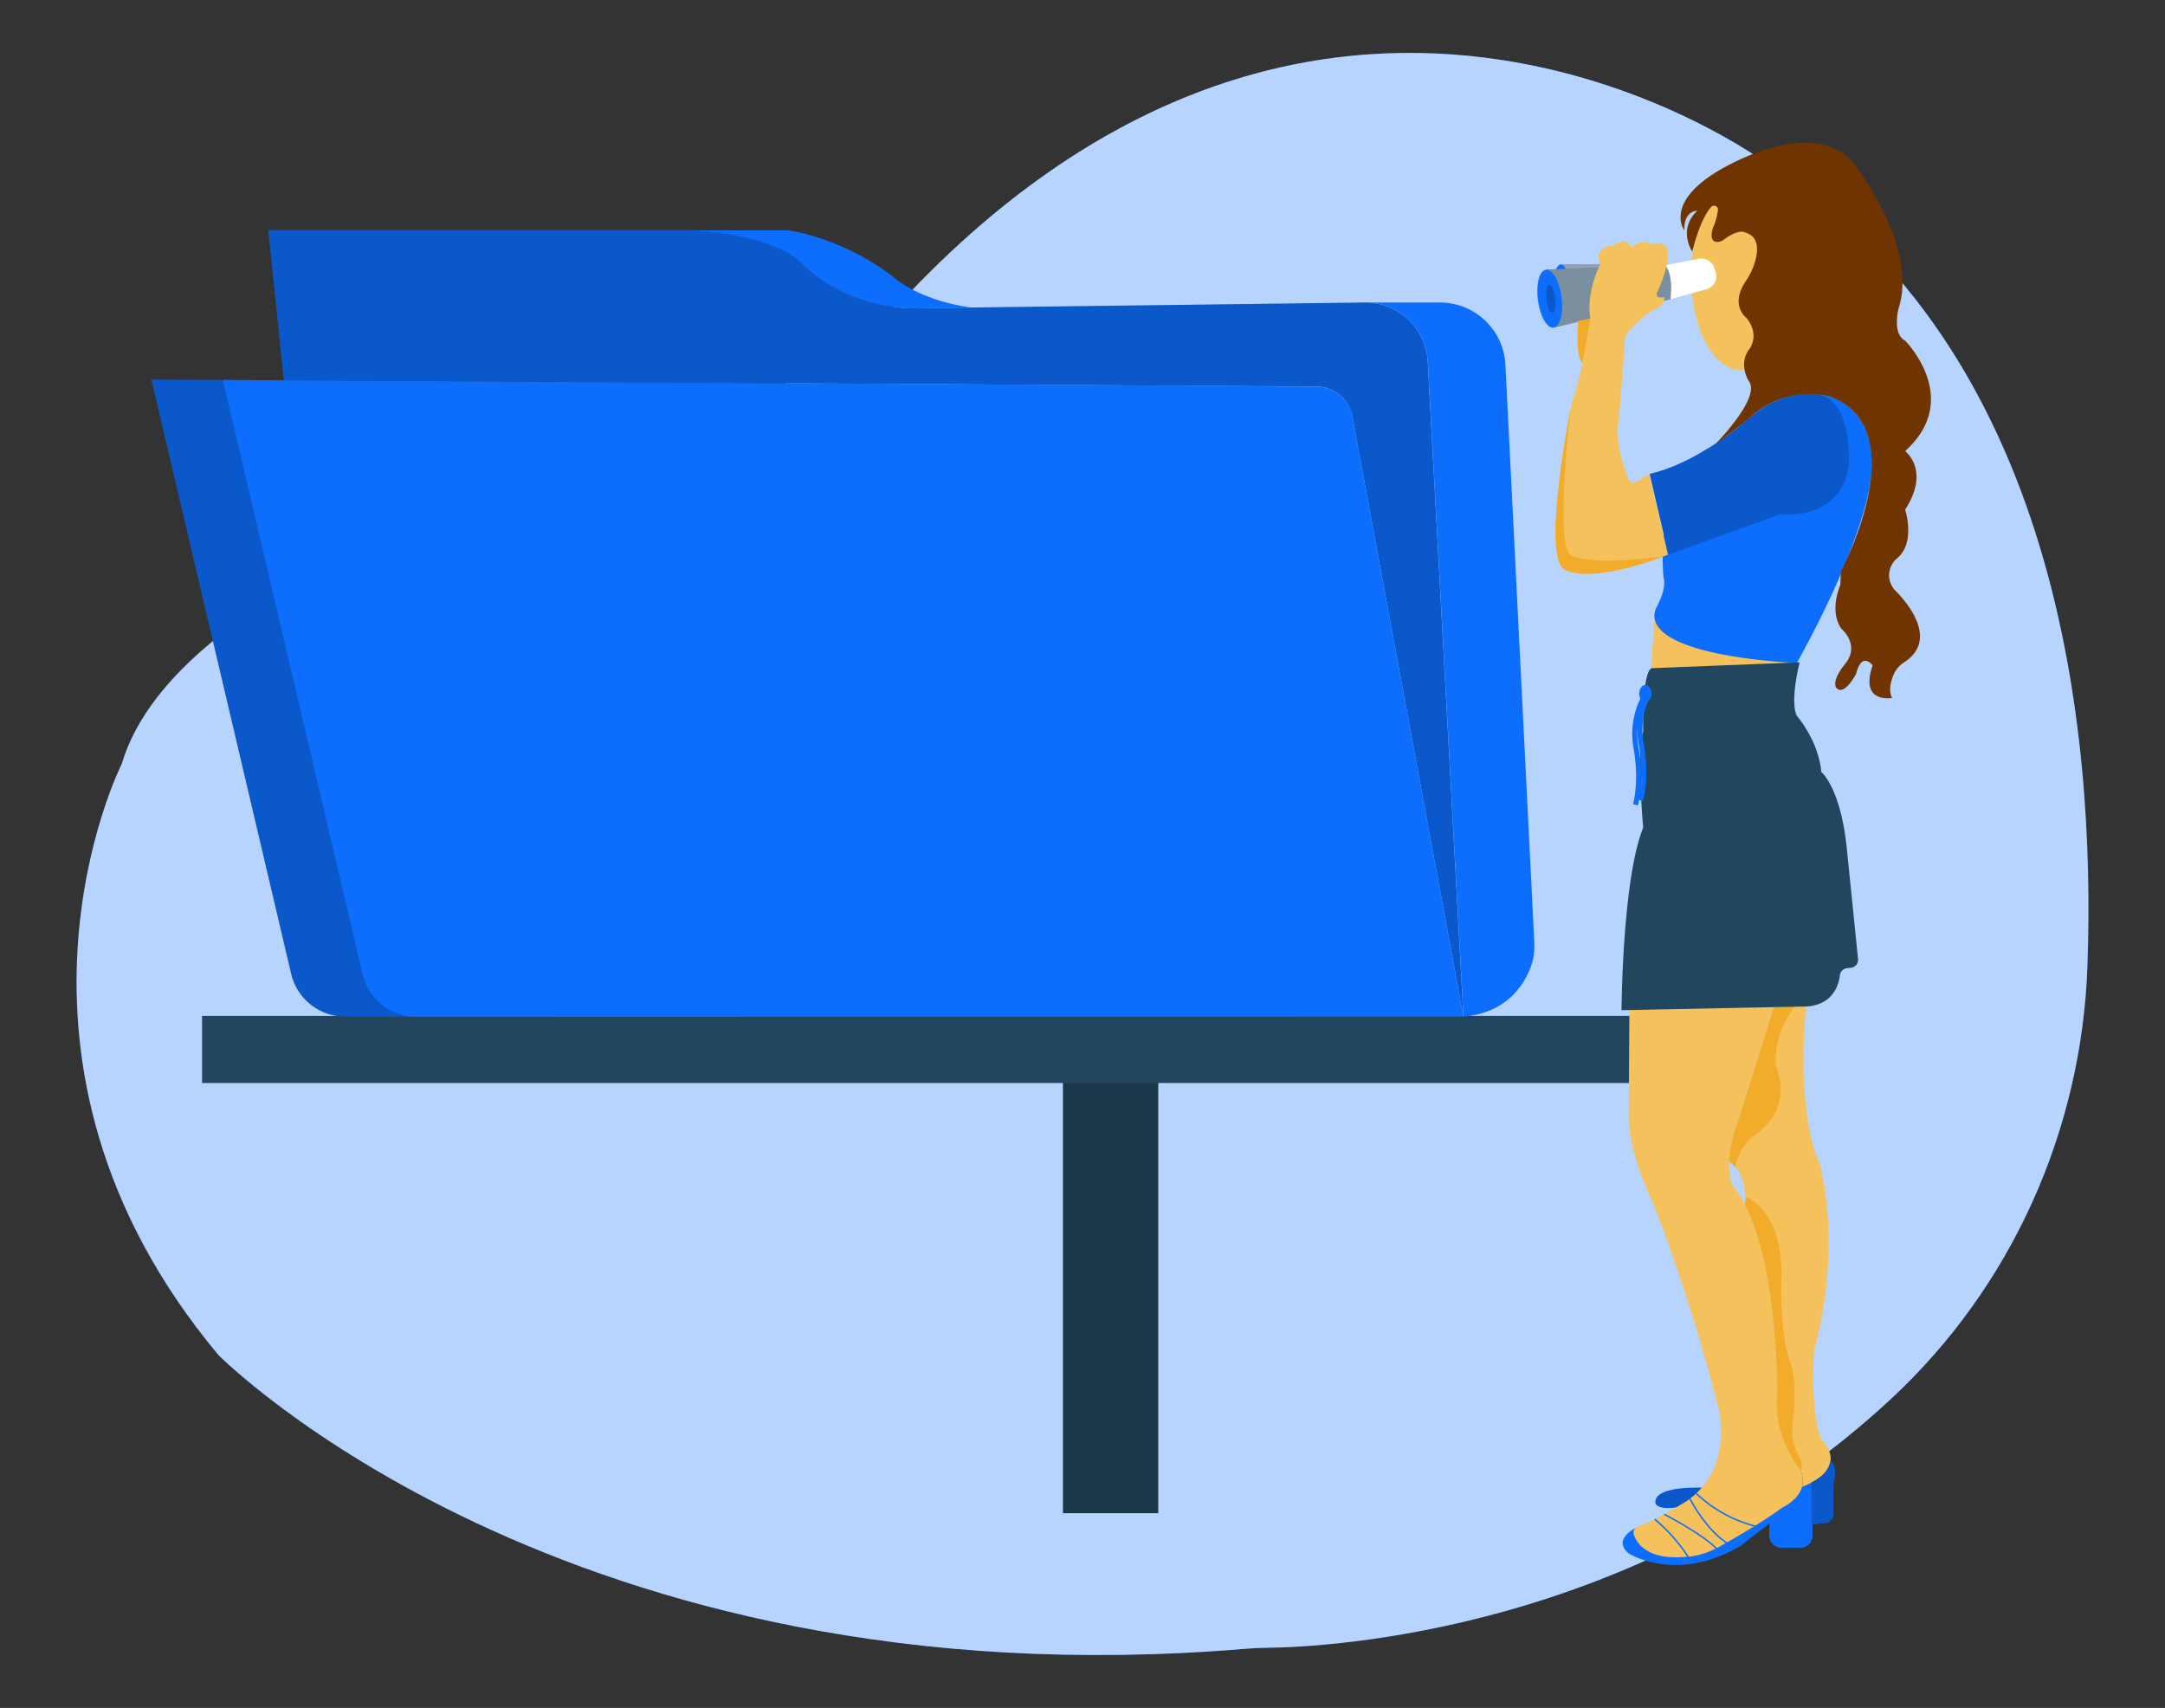 <svg xmlns="http://www.w3.org/2000/svg" width="865.76" height="682.89" viewBox="0 0 865.76 682.89"><rect x="0" y="0" width="865.76" height="682.89" fill="#333333" stroke="none"/><path d="M363.78,117S314,166.76,226.48,188.87c0,0-155.72,42-177.83,116.66,0,0-59.9,118.28,38.7,236.24,0,0,138.49,140.17,410.56,117.48,3-.25,6-.4,9-.43,23.52-.26,148.68-6.14,249.23-99.44,48.24-44.77,76.28-107.28,78.6-173.06,3.34-94.74-11.64-246.27-128.18-320.92C706.55,65.4,535.17-62.68,363.78,117Z" fill="#0d6efd"/><path d="M363.78,117S314,166.76,226.48,188.87c0,0-155.72,42-177.83,116.66,0,0-59.9,118.28,38.7,236.24,0,0,138.49,140.17,410.56,117.48,3-.25,6-.4,9-.43,23.52-.26,148.68-6.14,249.23-99.44,48.24-44.77,76.28-107.28,78.6-173.06,3.34-94.74-11.64-246.27-128.18-320.92C706.55,65.4,535.17-62.68,363.78,117Z" fill="#fff" opacity="0.7"/><rect x="425.07" y="417.15" width="38.09" height="187.87" fill="#21465d"/><rect x="425.07" y="417.15" width="38.09" height="187.87" opacity="0.2"/><polygon points="623.61 105.77 624.19 110.39 649.87 109.52 640.06 105.77 623.61 105.77" fill="#21465d"/><polygon points="623.61 105.77 624.19 110.39 649.87 109.52 640.06 105.77 623.61 105.77" fill="#fff" opacity="0.5"/><ellipse cx="624.19" cy="111.54" rx="2.6" ry="5.77" fill="#0d6efd"/><path d="M618.13,107.79l3.75,23.09,46.17-11.26s1.74-10.1-2.3-13.56Z" fill="#21465d"/><path d="M618.13,107.79l3.75,23.09,46.17-11.26s1.74-10.1-2.3-13.56Z" fill="#fff" opacity="0.4"/><ellipse cx="619.72" cy="119.48" rx="4.76" ry="11.69" transform="translate(-10.34 82.74) rotate(-7.58)" fill="#0d6efd"/><ellipse cx="620.15" cy="119.48" rx="1.74" ry="5.63" transform="translate(-9.08 65.38) rotate(-5.99)" opacity="0.2"/><rect x="80.79" y="406.18" width="586.11" height="26.84" fill="#21465d"/><path d="M655,610.46s-10.85,4.66-3.63,10.72c0,0,19.33,12.12,44.73-3.18l11.54-8.94-.14,4.77a4.89,4.89,0,0,0,4.89,5h7.57a4.89,4.89,0,0,0,4.89-5l-.42-21.19s-.49.68-3.73,1.6Z" fill="#0d6efd"/><path d="M681,594.86s-19.83-1.1-19,6.12c0,0,.28,2.84,8.8,1.71C670.79,602.69,678.57,598.56,681,594.86Z" fill="#0d6efd"/><path d="M681,594.86s-19.83-1.1-19,6.12c0,0,.28,2.84,8.8,1.71C670.79,602.69,678.57,598.56,681,594.86Z" opacity="0.2"/><path d="M720.65,594.28c-1.38,5.58-7.87,8.43-7.87,8.43-3.16,2.35-6.95,4.85-10.75,7.21l-.68.42c-3.79,2.35-7.57,4.55-10.74,6.35l-.56.32-2.68,1.5-.74.4-.54.27a32.31,32.31,0,0,1-10.72,3.24l-.19,0-.45,0c-15.27,1.57-19.93-4.84-21.35-8.69a2.6,2.6,0,0,1,1.57-3.34,61.33,61.33,0,0,0,6.47-2.9l.56-.29c1.08-.55,2.17-1.12,3.22-1.69l.61-.33c4.37-2.37,8-4.56,8-4.56.6-.39,1.19-.8,1.74-1.21l.47-.36c.75-.57,1.45-1.16,2.11-1.77l.42-.4c13.83-13.17,8.82-33.2,8.82-33.2a721.44,721.44,0,0,0-26.26-82.53c-10.1-20.78-9.81-33.77-9.81-33.77l.28-43.86,45.13-.66,12.65-.19-16.51,51.93a55.34,55.34,0,0,0-1.39,9.61c-.32,6.88,1.38,10.05,2.4,11.31a32,32,0,0,1,2.86,4.07c.34.6.68,1.22,1,1.85,13.52,25.92,13,75.89,13,75.89-2,16.74,9,30,9,30,.22.45.4.9.56,1.33A9.45,9.45,0,0,1,720.65,594.28Z" fill="#f5c15c"/><path d="M720.76,594.44l-.11-.16a10,10,0,0,0-.94-6.87s-11-13.27-9-30c0,0,.51-50-13-75.89v-.11s1.46-12.1-6.19-16.82l-.09-.3a55.34,55.34,0,0,1,1.39-9.61l16.51-51.93-11.42.17,24.35-.48s-4.62,40.4,5.48,63.2c0,0,9.24,31.46-2.31,74.46,0,0-1.73,24.53,2.89,35.49C728.37,575.58,740.57,586.75,720.76,594.44Z" fill="#f5c15c"/><path d="M717.79,402.25s-8.76,10.28-7.6,24.14c0,0,8.08,16.44-9.24,28,0,0-6.31,5.23-6.9,12.43a9.8,9.8,0,0,0-2.57-2.53s-.13-6.6,3.8-16.77l14.1-44.77Z" fill="#f3ab2a"/><path d="M720.27,588.74c-.16-.43-.34-.88-.56-1.33,0,0-11-13.27-9-30,0,0,.51-50-13-75.89l.5-2.83s16,5.13,14,36c0,0,0,20.2,3.46,29.44,0,0,3.46,6.92,1.15,24.53a23.17,23.17,0,0,0,2.31,13.27S721.11,583.74,720.27,588.74Z" fill="#f3ab2a"/><path d="M675.66,622.9l-.5.3-.43-.71a67.66,67.66,0,0,0-13.31-14.93l.56-.29a68.19,68.19,0,0,1,13.39,15.15C675.46,622.58,675.56,622.74,675.66,622.9Z" fill="#0d6efd"/><path d="M686.69,619l-.41.41-.19-.19c-5.73-5.56-17.56-11.87-20.89-13.6l.61-.33c3.78,2,15.28,8.19,20.82,13.66Z" fill="#0d6efd"/><path d="M691.15,617l-.31.48-.79-.51c-7.6-5.22-13-14.69-14.48-17.53l.47-.36c1.43,2.72,6.88,12.41,14.57,17.57Z" fill="#0d6efd"/><path d="M702,609.92l-.13.56-.55-.14a54.26,54.26,0,0,1-23.2-13l.42-.4a53.59,53.59,0,0,0,23.46,13Z" fill="#0d6efd"/><path d="M732,583.94s3,2.4,1.46,7.93a6.1,6.1,0,0,0-.23,1.58v11.73a3.88,3.88,0,0,1-3.87,3.88l-4.93.43-.09-16.81S731.09,590,732,583.94Z" fill="#0d6efd"/><path d="M732,583.94s3,2.4,1.46,7.93a6.1,6.1,0,0,0-.23,1.58v11.73a3.88,3.88,0,0,1-3.87,3.88l-4.93.43-.09-16.81S731.09,590,732,583.94Z" opacity="0.2"/><path d="M661.64,247.4s-.8,10.74-1.38,20.27l58.3-2.6Z" fill="#f5c15c"/><path d="M556.63,406.31,138,406.45a22.15,22.15,0,0,1-21.56-17.07L60.56,151.78l437.38,2.67a14.63,14.63,0,0,1,14.29,12Z" fill="#0d6efd"/><path d="M556.63,406.31,138,406.45a22.15,22.15,0,0,1-21.56-17.07L60.56,151.78l437.38,2.67a14.63,14.63,0,0,1,14.29,12Z" opacity="0.2"/><path d="M585.2,406.46,540.79,166.55a14.63,14.63,0,0,0-14.28-12l-413-2.51-6.21-60H276.23c31.23,1.67,42,10.91,43.88,12.79.86.86,1.73,1.72,2.64,2.53,20.39,18.25,46.88,15.84,46.88,15.84l18.85-.24,157.27-2h.53a24.9,24.9,0,0,1,24.64,23.53Z" fill="#0d6efd"/><path d="M585.2,406.46,540.79,166.55a14.63,14.63,0,0,0-14.28-12l-413-2.51-6.21-60H276.23c31.23,1.67,42,10.91,43.88,12.79.86.86,1.73,1.72,2.64,2.53,20.39,18.25,46.88,15.84,46.88,15.84l18.85-.24,157.27-2h.53a24.9,24.9,0,0,1,24.64,23.53Z" opacity="0.2"/><path d="M388.48,123l-18.85.24s-26.49,2.41-46.88-15.84c-.91-.81-1.78-1.67-2.64-2.53-1.89-1.88-12.65-11.12-43.88-12.79h38.86s20.63,2.45,41.55,18.18C356.64,110.23,366.33,119.91,388.48,123Z" fill="#0d6efd"/><path d="M612,387c-2.83,7.23-9.84,18-26.76,19.49l-14.28-262a24.9,24.9,0,0,0-24.64-23.53h29.63A26.16,26.16,0,0,1,602,145.77l11.56,231A24.47,24.47,0,0,1,612,387Z" fill="#0d6efd"/><ellipse cx="695.73" cy="110.23" rx="19.48" ry="37.66" fill="#f5c15c"/><path d="M718.56,265.07s-56.95-2.09-57-18.95a7.52,7.52,0,0,1,1-3.58c1.15-2.14,3.81-7.7,2.67-11.81,0,0-4.62-42.14,20.2-52.53l13.85-10.67a34.27,34.27,0,0,1,32.61-8.95s22.14,5.61,15.4,37.87C747.23,196.45,743.66,219.76,718.56,265.07Z" fill="#0d6efd"/><path d="M740.26,386.92l-1.71.2a3.2,3.2,0,0,0-2.8,2.79c-.5,4.1-2.85,11.89-13.44,12.52l-24.35.48-49.53,1s.29-52.24,8.66-73c0,0-2.6-28.85,0-38.38,0,0-.58-26.26,4-25.39l58.58-2.31s-4,15.29-1.15,21.35c0,0,8.65,9.82,9.81,22.51,0,0,8.08,6.35,10.39,32.61l4.3,42.2A3.18,3.18,0,0,1,740.26,386.92Z" fill="#21465d"/><path d="M659.69,189.46l7.5,32.32,44.73-16.16s24.24,3.17,27.41-19.62c0,0,1.78-25.1-11.8-28.28,0,0-13.59-3.18-28.31,9.81C699.22,167.53,679.31,185.13,659.69,189.46Z" fill="#0d6efd"/><path d="M659.69,189.46l7.5,32.32,44.73-16.16s24.24,3.17,27.41-19.62c0,0,1.78-25.1-11.8-28.28,0,0-13.59-3.18-28.31,9.81C699.22,167.53,679.31,185.13,659.69,189.46Z" opacity="0.2"/><path d="M631.12,128.28s-1.37,15.35,1.91,16.77l3-17.64Z" fill="#f3ab2a"/><path d="M679.3,103.48l-13.55,2.58s3.46,2.31,2.3,13.56l14.27-3.93a5.46,5.46,0,0,0,3.71-7.08l-.55-1.57A5.46,5.46,0,0,0,679.3,103.48Z" fill="#fff"/><path d="M676.71,100.58s-5.94-8.68,2-16.33c0,0-5.34-.14-5.19,7.8,0,0-7.94-10.54,13-23.38,0,0,41.41-26.12,57.14,0,0,0,23.23,31,15.59,54.54,0,0-2.75,10.25,2.59,13,0,0,23.23,23.23,0,44.15,0,0,10.25,7.65,0,23.38,0,0,4.34,13.27-3.19,19.46a8.84,8.84,0,0,0-3.2,7.34c0,.05,0,.1,0,.15a8.83,8.83,0,0,0,2.56,5.53c4.46,4.5,17.5,19.5,3.38,28.62a11,11,0,0,0-4.14,4.88c-1.16,2.68-2.14,6.37-.61,9.34,0,0-13.13,2.45-7.79-13,0,0-4.3-5.9-6.61,3.34,0,0-4.62,8.94-7.79,5.77,0,0-2.44-2.17,2.91-9.12l.55-.69c6.06-7.51-1.44-13.86-1.44-13.86s-5.2-5.77-.58-17.6l.29-5.48s30.3-56.85-4.33-69.84a34.58,34.58,0,0,0-32.61,8.95L685.37,178.2s19.33-19.33,13.85-26c0,0-4.33-6.92.58-13,0,0,4-5.49-1.44-12.12,0,0-6.76-4.94-.3-14.57a28.53,28.53,0,0,0,3.77-7.94c1.29-4.47,1.59-9.92-3.76-11.55,0,0-2.6-2-9.24,3.18,0,0-4.74,2.37-4.34-2.77a9.21,9.21,0,0,1,.65-2.69A25,25,0,0,0,687,83.91a1.59,1.59,0,0,0-2.79-1.11C682.5,84.75,679.53,89.49,676.71,100.58Z" fill="#6f3400"/><ellipse cx="657.95" cy="277.33" rx="2.45" ry="3.46" fill="#0d6efd"/><path d="M655,322l-1.94-.47c2.51-10.33.3-21.68.28-21.79a32.41,32.41,0,0,1,3-21.19l1.73,1a30.9,30.9,0,0,0-2.77,19.79C655.42,299.84,657.65,311.24,655,322Z" fill="#0d6efd"/><path d="M657.05,320.28l-1.94-.47c2.51-10.33.3-21.68.28-21.79a32.41,32.41,0,0,1,3-21.19l1.73,1a31,31,0,0,0-2.77,19.8C657.44,298.11,659.67,309.51,657.05,320.28Z" fill="#0d6efd"/><path d="M667,221.78l-1.77.67c-31.62,11.78-39.94,5.1-39.94,5.1-7.69-5.73.25-51,2.57-63.31.37-1.94.6-3.06.6-3.06,4.6-12.7,7.48-33.77,7.48-33.77-1.73-11.25,4-21.64,4-21.64C636.84,98,646,98,646,98c3.46-3.75,6.62.86,6.62.86,4.6-4,7.48-1.15,7.48-1.15,13.52-4,2.88,18.47,2.88,18.47-2,3.75,2.59,2.6,2.59,2.6,0,4-4,4.9-4,4.9a38.59,38.59,0,0,0-11.8,11c-.28,7.5-2.3,31.74-2.3,31.74-2,10.33,1.9,20.83,3.85,25.25a2.14,2.14,0,0,0,3,1l5.18-3.12Z" fill="#f5c15c"/><path d="M665.38,222.34l-.11.11c-31.62,11.78-39.94,5.1-39.94,5.1-7.69-5.73.25-51,2.57-63.31H628s-7,58.13,1.09,58.13C629.07,222.36,636.38,226.36,665.38,222.34Z" fill="#f3ab2a"/><path d="M585.2,406.46l-418.65.13A22.13,22.13,0,0,1,145,389.52L89.13,151.93l24.39.15,413,2.51a14.63,14.63,0,0,1,14.28,12Z" fill="#0d6efd"/></svg>
